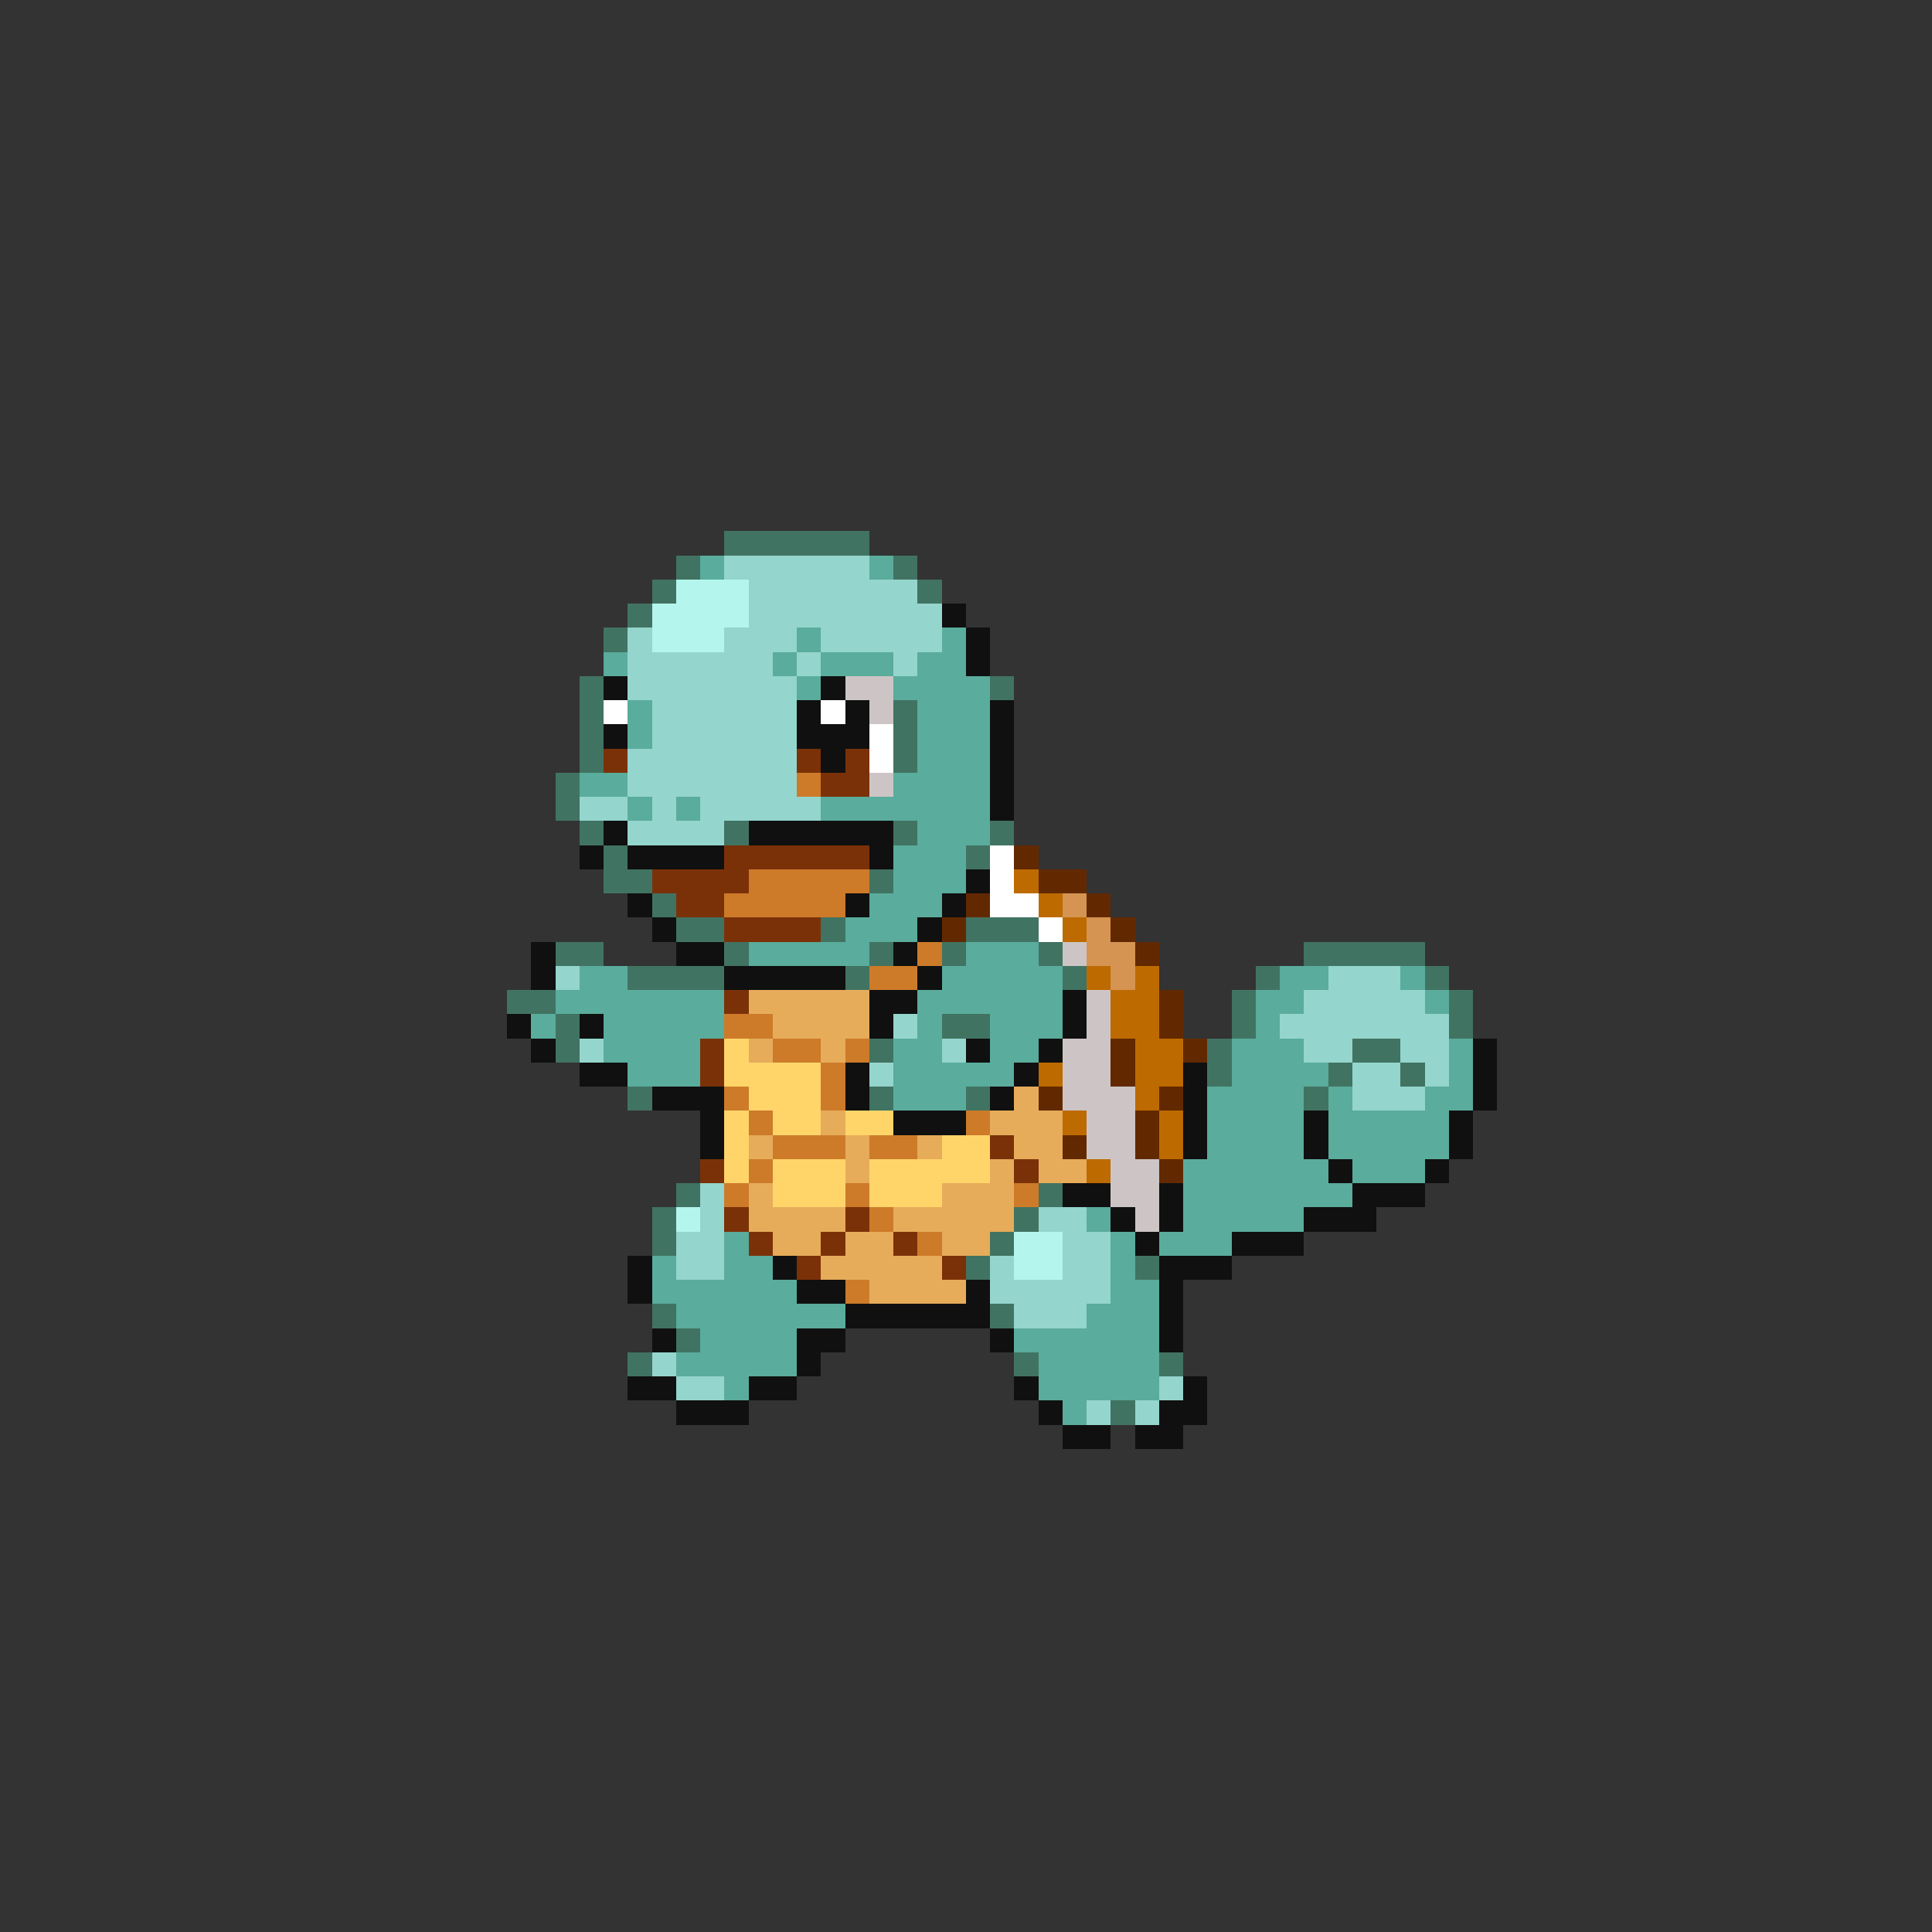 <svg xmlns="http://www.w3.org/2000/svg" viewBox="0 -0.5 80 80" shape-rendering="crispEdges">
<rect x="0" y="-0.5" width="80" height="80" fill="#333333" stroke="none"/>
<path stroke="#417362" d="M30 22h6M28 23h1M37 23h1M27 24h1M38 24h1M26 25h1M25 26h1M24 28h1M41 28h1M24 29h1M37 29h1M24 30h1M37 30h1M24 31h1M37 31h1M23 32h1M23 33h1M24 34h1M30 34h1M37 34h1M41 34h1M25 35h1M40 35h1M25 36h2M36 36h1M27 37h1M28 38h2M34 38h1M40 38h3M23 39h2M30 39h1M36 39h1M39 39h1M43 39h1M54 39h5M26 40h4M35 40h1M44 40h1M52 40h1M59 40h1M21 41h2M51 41h1M60 41h1M23 42h1M39 42h2M51 42h1M60 42h1M23 43h1M36 43h1M50 43h1M56 43h2M50 44h1M55 44h1M58 44h1M26 45h1M36 45h1M40 45h1M54 45h1M28 49h1M43 49h1M27 50h1M42 50h1M27 51h1M41 51h1M40 52h1M47 52h1M27 54h1M41 54h1M28 55h1M26 56h1M42 56h1M48 56h1M46 58h1" />
<path stroke="#5aac9c" d="M29 23h1M36 23h1M33 26h1M39 26h1M25 27h1M32 27h1M34 27h3M38 27h2M33 28h1M37 28h4M26 29h1M38 29h3M26 30h1M38 30h3M38 31h3M24 32h2M37 32h4M26 33h1M28 33h1M34 33h7M38 34h3M37 35h3M37 36h3M36 37h3M35 38h3M31 39h5M40 39h3M24 40h2M39 40h5M53 40h2M58 40h1M23 41h7M38 41h6M52 41h2M59 41h1M22 42h1M25 42h5M38 42h1M41 42h3M52 42h1M25 43h4M37 43h2M41 43h2M51 43h3M60 43h1M26 44h3M37 44h5M51 44h4M60 44h1M37 45h3M50 45h4M55 45h1M59 45h2M50 46h4M55 46h5M50 47h4M55 47h5M49 48h6M56 48h3M49 49h7M45 50h1M49 50h5M30 51h1M46 51h1M48 51h3M27 52h1M30 52h2M46 52h1M27 53h6M46 53h2M28 54h7M45 54h3M29 55h4M42 55h6M28 56h5M43 56h5M30 57h1M43 57h5M44 58h1" />
<path stroke="#94d5cd" d="M30 23h6M31 24h7M31 25h8M26 26h1M30 26h3M34 26h5M26 27h6M33 27h1M37 27h1M26 28h7M27 29h6M27 30h6M26 31h7M26 32h7M24 33h2M27 33h1M29 33h5M26 34h4M23 40h1M55 40h3M54 41h5M37 42h1M53 42h7M24 43h1M39 43h1M54 43h2M58 43h2M36 44h1M56 44h2M59 44h1M56 45h3M29 49h1M29 50h1M43 50h2M28 51h2M44 51h2M28 52h2M41 52h1M44 52h2M41 53h5M42 54h3M27 56h1M28 57h2M48 57h1M45 58h1M47 58h1" />
<path stroke="#b4f6ee" d="M28 24h3M27 25h4M27 26h3M28 50h1M42 51h2M42 52h2" />
<path stroke="#101010" d="M39 25h1M40 26h1M40 27h1M25 28h1M34 28h1M33 29h1M35 29h1M41 29h1M25 30h1M33 30h3M41 30h1M34 31h1M41 31h1M41 32h1M41 33h1M25 34h1M31 34h6M24 35h1M26 35h4M36 35h1M40 36h1M26 37h1M35 37h1M39 37h1M27 38h1M38 38h1M22 39h1M28 39h2M37 39h1M22 40h1M30 40h5M38 40h1M36 41h2M44 41h1M21 42h1M24 42h1M36 42h1M44 42h1M22 43h1M40 43h1M43 43h1M61 43h1M24 44h2M35 44h1M42 44h1M49 44h1M61 44h1M27 45h3M35 45h1M41 45h1M49 45h1M61 45h1M29 46h1M37 46h3M49 46h1M54 46h1M60 46h1M29 47h1M49 47h1M54 47h1M60 47h1M55 48h1M59 48h1M44 49h2M48 49h1M56 49h3M46 50h1M48 50h1M54 50h3M47 51h1M51 51h3M26 52h1M32 52h1M48 52h3M26 53h1M33 53h2M40 53h1M48 53h1M35 54h6M48 54h1M27 55h1M33 55h2M41 55h1M48 55h1M33 56h1M26 57h2M31 57h2M42 57h1M49 57h1M28 58h3M43 58h1M48 58h2M44 59h2M47 59h2" />
<path stroke="#cdc5c5" d="M35 28h2M36 29h1M36 32h1M44 39h1M45 41h1M45 42h1M44 43h2M44 44h2M44 45h3M45 46h2M45 47h2M46 48h2M46 49h2M47 50h1" />
<path stroke="#ffffff" d="M25 29h1M34 29h1M36 30h1M36 31h1M41 35h1M41 36h1M41 37h2M43 38h1" />
<path stroke="#7b3108" d="M25 31h1M33 31h1M35 31h1M34 32h2M30 35h6M27 36h4M28 37h2M30 38h4M30 41h1M29 43h1M29 44h1M41 47h1M29 48h1M42 48h1M30 50h1M35 50h1M31 51h1M34 51h1M37 51h1M33 52h1M39 52h1" />
<path stroke="#cd7b29" d="M33 32h1M31 36h5M30 37h5M38 39h1M36 40h2M30 42h2M32 43h2M35 43h1M34 44h1M30 45h1M34 45h1M31 46h1M40 46h1M32 47h3M36 47h2M31 48h1M30 49h1M35 49h1M42 49h1M36 50h1M38 51h1M35 53h1" />
<path stroke="#622900" d="M42 35h1M43 36h2M40 37h1M45 37h1M39 38h1M46 38h1M47 39h1M48 41h1M48 42h1M46 43h1M49 43h1M46 44h1M43 45h1M48 45h1M47 46h1M44 47h1M47 47h1M48 48h1" />
<path stroke="#bd6a00" d="M42 36h1M43 37h1M44 38h1M45 40h1M47 40h1M46 41h2M46 42h2M47 43h2M43 44h1M47 44h2M47 45h1M44 46h1M48 46h1M48 47h1M45 48h1" />
<path stroke="#d59452" d="M44 37h1M45 38h1M45 39h2M46 40h1" />
<path stroke="#e6ac5a" d="M31 41h5M32 42h4M31 43h1M34 43h1M42 45h1M34 46h1M41 46h3M31 47h1M35 47h1M38 47h1M42 47h2M35 48h1M41 48h1M43 48h2M31 49h1M39 49h3M31 50h4M37 50h5M32 51h2M35 51h2M39 51h2M34 52h5M36 53h4" />
<path stroke="#ffd56a" d="M30 43h1M30 44h4M31 45h3M30 46h1M32 46h2M35 46h2M30 47h1M39 47h2M30 48h1M32 48h3M36 48h5M32 49h3M36 49h3" />
</svg>